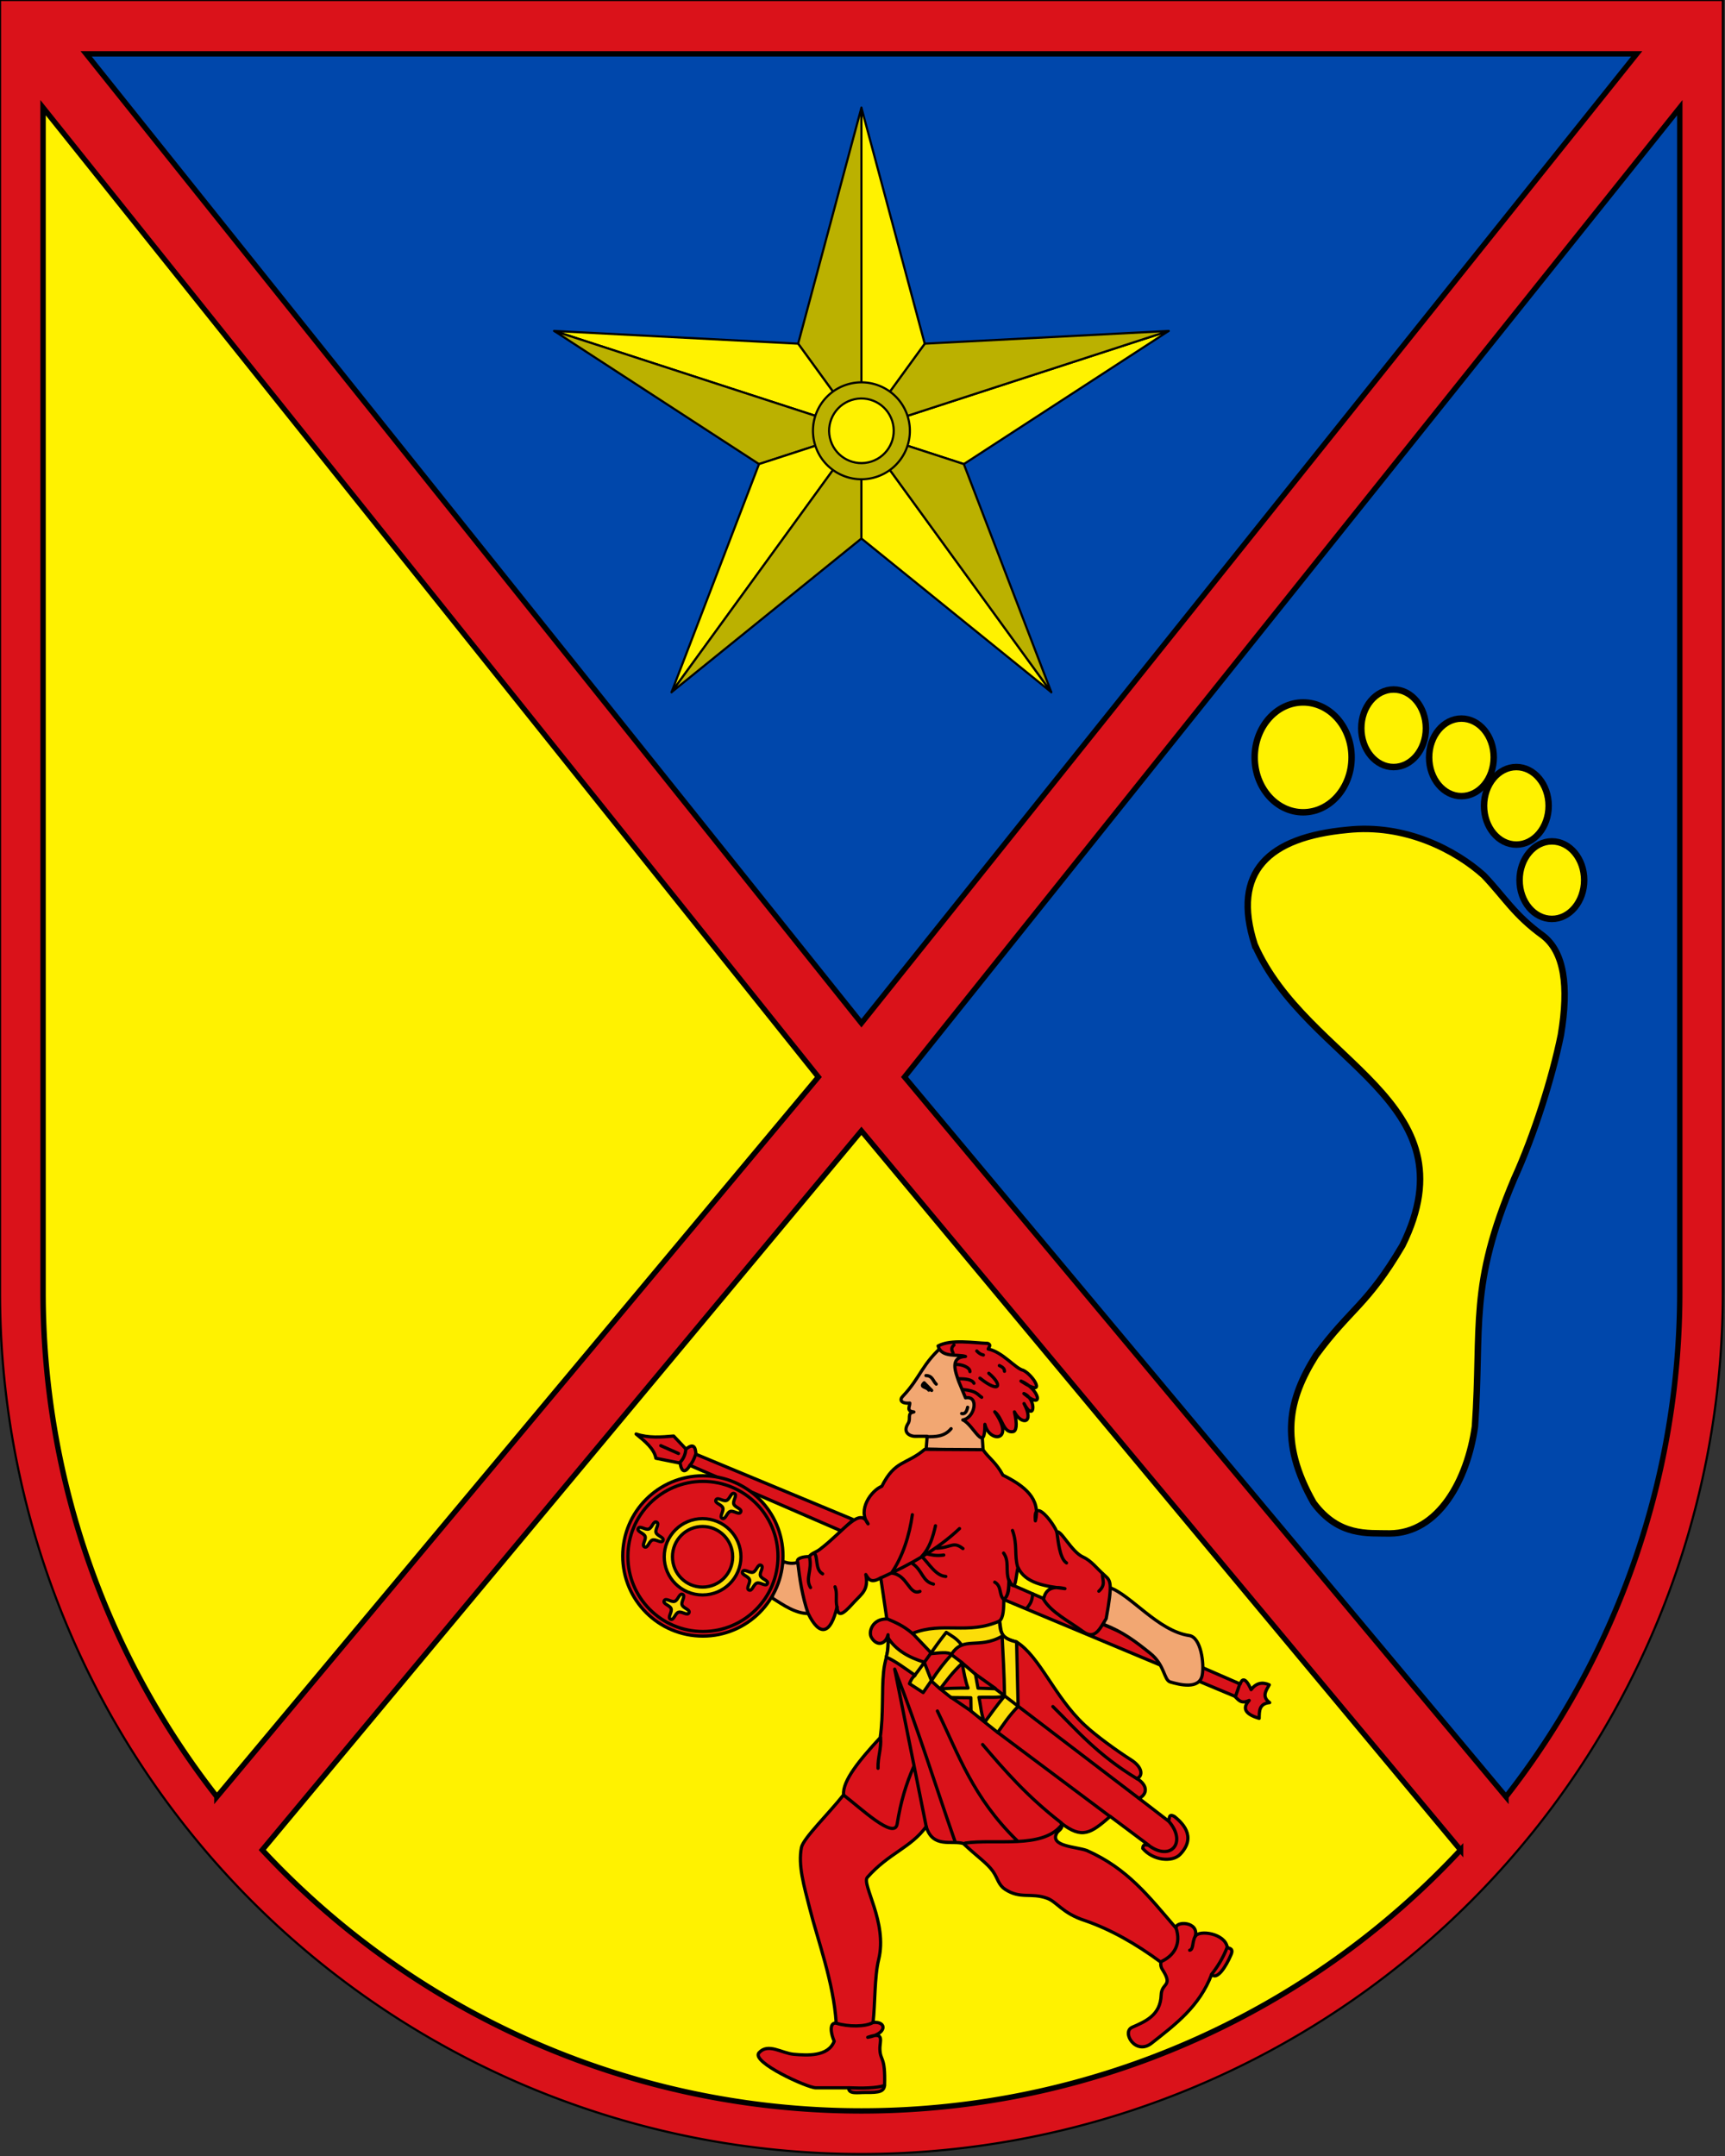<?xml version="1.0" encoding="UTF-8" standalone="no"?>
<!-- Created with Inkscape (http://www.inkscape.org/) -->

<svg
   xmlns:dc="http://purl.org/dc/elements/1.1/"
   xmlns:cc="http://creativecommons.org/ns#"
   xmlns:rdf="http://www.w3.org/1999/02/22-rdf-syntax-ns#"
   xmlns:svg="http://www.w3.org/2000/svg"
   xmlns="http://www.w3.org/2000/svg"
   xmlns:xlink="http://www.w3.org/1999/xlink"
   xmlns:sodipodi="http://sodipodi.sourceforge.net/DTD/sodipodi-0.dtd"
   xmlns:inkscape="http://www.inkscape.org/namespaces/inkscape"
   version="1.0"
   viewBox="0 0 1602 2002"
   width="1602px"
   height="2002px"
   fill="none"
   stroke="black"
   stroke-width="2"
   id="svg1"
   inkscape:version="0.92.4 (5da689c313, 2019-01-14)">
  <rect x="0" y="0" width="1602" height="2002" fill="#333333" stroke="none"/>
  <style
     id="style1">
    .gitter {
        fill:#FFFF00;
        fill-opacity:1;
        fill-rule:evenodd;
        stroke:#0000ff;
        stroke-width:5;
        stroke-linecap:butt;
        stroke-linejoin:miter;
        stroke-opacity:1;
    }
        
    .schild {
        fill:#DA121A;
        fill-opacity:1;
        fill-rule:evenodd;
        stroke:black;
        stroke-width:5;
        stroke-linecap:butt;
        stroke-linejoin:miter;
        stroke-miterlimit:4;
        stroke-opacity:1;
    }
    .blau {
        fill:#0047AB;
        fill-opacity:1;
        fill-rule:evenodd;
        stroke:black;
        stroke-width:5;
        stroke-linecap:butt;
        stroke-linejoin:miter;
        stroke-miterlimit:4;
        stroke-opacity:1;
    }

    .gold {
        fill:#FFF200;
        fill-opacity:1;
        fill-rule:evenodd;
        stroke:black;
        stroke-width:5;
        stroke-linecap:butt;
        stroke-linejoin:miter;
        stroke-miterlimit:4;
        stroke-opacity:1;
    }
    
    .arm {
        fill:#00FFFF;
        fill-opacity:1;
        fill-rule:evenodd;
        stroke:black;
        stroke-width:2;
        stroke-linecap:square;
        stroke-linejoin:round;
        stroke-miterlimit:4;
        stroke-opacity:1;
    }

      .arm1 {
        fill:#FFF200;
        fill-opacity:1;
        fill-rule:evenodd;
        stroke:black;
        stroke-width:2;
        stroke-linecap:square;
        stroke-linejoin:round;
        stroke-miterlimit:4;
        stroke-opacity:1;
    }
      .arm2 {
        fill:#BBB100;
        fill-opacity:1;
        fill-rule:evenodd;
        stroke: black;
        stroke-width:2;
        stroke-linecap:square;
        stroke-linejoin:round;
        stroke-miterlimit:4;
        stroke-opacity:1;
    }
 
    .linie {
        fill:none;
        stroke:#000000;
        stroke-width:2;
        stroke-linecap:round;
        stroke-linejoin:round;
        stroke-miterlimit:4;
        stroke-dasharray:none;
    }
    
    .haut {
        fill:#f2a772;
        stroke:#000000;
        stroke-width:2;
        stroke-linecap:round;
        stroke-linejoin:round;
        stroke-miterlimit:4;
        stroke-dasharray:none;
    }
    
    .haar {
         fill:#da121a;
         stroke:#000000;
         stroke-width:2;
         stroke-linecap:round;
         stroke-linejoin:round;
         stroke-miterlimit:4;
         stroke-dasharray:none;
    }
    .kleidung {
         fill:#da121a;
         stroke:#000000;
         stroke-width:2;
         stroke-linecap:round;
         stroke-linejoin:round;
         stroke-miterlimit:4;
         stroke-dasharray:none;
    }
    .lance {
         fill:#da121a;
         stroke:#000000;
         stroke-width:2;
         stroke-linecap:round;
         stroke-linejoin:round;
         stroke-miterlimit:4;
         stroke-dasharray:none;
    }
    .schild {
         fill:#da121a;
         stroke:#000000;
         stroke-width:2;
         stroke-linecap:round;
         stroke-linejoin:round;
         stroke-miterlimit:4;
         stroke-dasharray:none;
    }

    .guertel {
         fill:#fcdd09;
         stroke:#000000;
         stroke-width:2;
         stroke-linecap:round;
         stroke-linejoin:round;
         stroke-miterlimit:4;
         stroke-dasharray:none;
    }

    .schildzier {
         fill:#fcdd09;
         stroke:#000000;
         stroke-width:2;
         stroke-linecap:round;
         stroke-linejoin:round;
         stroke-miterlimit:4;
         stroke-dasharray:none;
    }
    .fuss {
        fill:#fff200;
        fill-opacity:1;
        stroke:black;
        stroke-width:2.0
    }

    </style>
    
  <defs
     id="g1">
    <g
       id="diag1">
      <path
         d="M 0,0 L 1600, 2000"
         class="gitter"
         id="d1" />
      <path
         d="M 1600,0 L 0, 2000"
         class="gitter"
         id="d2" />
    </g>
  </defs>
  
  <!-- Seestern-Arm West - Ost -->
  
<defs id="seesternarm">
    <g  id="arm" >
        <path
            d="M 0,0
            L 300,0 
            L 80.902, 58.779
            z"
            id="arm1" 
            class="arm1" />
        <path
            d="M 0,0 
            L 300,0 
            L 80.902, -58.779
            z"
            id="arm2" 
            class="arm2" />
    </g>
</defs>

<!-- Ende Seesternarm -->

<!-- Wappenhintergrund -->

<g  
    id="schild">
    
    <path
        id="schildflaeche"
        class="schild"
        d="M 0,0 h 1600 v 1200 a 800 800 0 1 1 -1600 0 z " />
</g>

<g
    id="gtop">
    
    <path
        id="top"
        class="blau"
        d="M 80,50 h 1440 L 800,950 z " />

</g>

<g
    id="gleft">
    <path
        id="left"
        class="gold"
        d="M 40,100 l 720,900 l -558.58,668.296 A 760,760 0 0 1 40,1200 Z"
    />
</g>

<g
    id="gright">
    <path
        id="right"
        class="blau"
        d="M 1560,100 l -720,900 l 558.58,668.296 A 760,760 0 0 0 1560,1200 Z"
    />
  
</g>


<g
    id="gbottom">
    <path
        id="bottom"
        class="gold"
        d="m 800,1050 l 556.411,667.693 A 760,760 0 0 1 243.589,1717.693 Z"
    />
</g>

<!-- Ende Hintergrund -->
  
<!-- Seestern -->
<g
    class="arm"
    transform="rotate(-18 800 400)">
    
    <use xlink:href="#arm" x="800" y="400" class="arm1" />
    <use xlink:href="#arm" x="800" y="400" class="arm1" transform="rotate(-72 800 400)" />
    <use xlink:href="#arm" x="800" y="400" class="arm1" transform="rotate(-144 800 400)" />
    <use xlink:href="#arm" x="800" y="400" class="arm1" transform="rotate(-216 800 400)" />
    <use xlink:href="#arm" x="800" y="400" class="arm1" transform="rotate(-288 800 400)" />
    <circle class="arm2" cx="800" cy="400" r="45" />
    <circle class="arm1" cx="800" cy="400" r="30" />


</g>

<!-- Ende Seestern -->

<!-- Wilhelmshavener Friese -->
    <g
     transform="matrix(1.5,0,0,1.5,560,1270)"
     id="g90-7">

    <path
       class="haut"
       d="m 112,120.12
		c 2.683,0.91 5.494,1.31 8.646,0.343
        3.744,10.549 6.554,21.098 6.53,31.646
        -7.965,0.042 -15.409,-5.171 -22.47,-9.646
        0.919,-5.277 0.952,-14.491 7.293,-22.343
        z"
       id="friesearmlinks"
       inkscape:connector-curvature="0"
       />
    <path
       class="haut"
       d="m 211.94,-14.894
		c -14.81,12.597 -15.03,20.611 -26.23,32.414 
        -2.119,2.018 -1.627,4.772 4.227,4.334 
        0.109,2.065 -2.378,4.972 2.517,5.486 
        -4.545,0.785 -1.549,3.978 -3.601,7.209
        -3.738,5.883 1.779,7.864 4.084,7.86
        l 7.768,-0.013
        -0.627,7.958
        35.269,0.828
		c -1.65,-21.703 -0.91,-54.384 -23.41,-66.076
        z"
       id="friesegesicht"
       inkscape:connector-curvature="0"
    />

    <path
       class="haar"
       d="m 207.47,-13.524
		c 8.255,-4.33 21.834,-1.856 30.781,-1.581
        2.234,1.05 0.784,1.977 0.229,3.492
        9.003,1.816 16.759,12.078 21.745,13.187
        6.134,2.858 15.522,17.866 -1.433,6.659
        11.293,4.571 14.919,18.859 1.789,7.712
        8.19,3.378 6.614,18.55 0.092,6.213
        6.739,12.735 -1.767,13.317 -5.945,5.135
        2.009,8.457 1.024,11.904 -0.83,12.23
        -6.157,1.085 -6.424,-8.343 -11.359,-12.285
        12.977,18.412 -3.375,19.455 -6.1,7.767
        0.032,18.92 -6.909,0.192 -13.652,-2.723
        7.483,-1.251 10.209,-15.253 1.67,-13.677
        l -4.24,-10.226
		c -1.897,-5.691 -5.812,-14.938 4.214,-15.392
        -4.607,-1.625 -14.895,1.118 -16.96,-6.51
        z"
       id="friesehaar"
       inkscape:connector-curvature="0"
    />
    <path
        class="lance"
        d="m 20.5,41
		c 7.75,2.595 15.5,1.904 23.25,1.25 l 7.669,8.111
		c 4.136,-3.592 5.939,-1.922 6.081,3.139 
        l 97.5,40.5 
        -7.5,7 
        -93.646,-40.604
		c -2.929,4.814 -5.175,4.456 -6.104,-1.396 
        l -15,-3
		c -1.05,-5.867 -6.643,-10.435 -12.25,-15
        z"
       id="frieselance-1"
       inkscape:connector-curvature="0"
    />
    <path
       class="lance"
        d="m 251.25,133.5 
        143.25,62.25
		c 1.005,-3.079 3.099,-4.711 6.758,3.479 
        3.142,-4.127 6.933,-4.895 11.242,-2.979
        -2.062,3.667 -4.777,7.333 0.25,11
        -6.568,0.609 -6.415,5.251 -6.5,9.75
        -9.003,-2.651 -10.506,-6.427 -6.181,-11.077
        -5.43,2.49 -6.77,-0.76 -9.07,-2.67 
        l -142.75,-59.75
		c 1.674,-1.985 3.284,-4.099 3,-10
        z"
       id="frieselance-2"
       inkscape:connector-curvature="0"
    />
    <path
        class="haut"
        d="m 313.5,136
		c 13.149,4.373 30.086,26.933 49.5,29.75
        7.197,1.044 9.337,17.395 8,24.5
        -1.721,9.149 -14.211,5.846 -19.75,4.25
        -4.092,-1.179 -3.253,-10.401 -12.466,-17.775
        -9.429,-7.548 -16.821,-13.232 -29.034,-17.975
        2.353,-5.692 2.728,-13.065 3.75,-22.75
        z"
       id="friesearmrechts"
       inkscape:connector-curvature="0"
    />
    <path
        class="kleidung"
        d="
        m 235.23,50.691 
       
		c 4.071,5.754 7.865,7.514 12.358,15.76 
        13.392,6.64 23.543,14.63 20.117,28.277 
        -1.55,-15.6 11.707,2.033 13.267,6.946 
        2.448,-1.614 9.039,12.145 16.087,15.382 
        5.631,2.587 8.208,6.81 13.944,11.829 
        3.398,2.973 4.454,4.753 0.53,26.399
        -3.9,6.065 -6.796,13.471 -14.354,7.955
        -9.148,-6.676 -19.612,-11.86 -24.414,-19.884
        1.169,-6.709 5.945,-8.422 13.237,-6.652
        -12.274,-1.433 -24.586,-3.342 -29.018,-13.078
        -1.598,4.863 -1.044,17.016 -5.637,7.761
        -0.133,4.56 -0.298,10.087 -3.168,11.909
        -0.093,5.763 -0.213,11.236 -2.591,13.343
        1.191,8.862 0.619,10.171 10.476,13.096
        14.431,9.017 23.22,33.661 41.938,51.268
        7.117,6.695 20.265,16.183 28.981,21.718
        7.087,4.5 7.456,9.958 3.605,11.52
        7.334,4.608 6.049,9.996 1.275,12.305
        l 18.113,13.93
        c 1.17,-1.035 -0.21,-4.984 3.894,-2.665
        3.919,3.227 14.302,12.018 3.485,23.364
        -4.861,5.099 -16.897,3.829 -23.169,-3.671
        0.167,-3.19 2.061,-1.938 3.528,-2.096
        l -23.67,-17.71 
        c -11.971,10.386 -17.311,14.311 -30.445,4.056
        1.603,3.729 -1.574,4.371 -2.611,6.243
        -4.619,8.333 11.993,8.388 18.619,10.831
        25.253,11.215 38.241,28.364 55.106,47.941
        -0.133,-4.462 14.477,-4.053 11.977,5.167
        2.29,-4.193 18.608,-1.849 19.823,6.889
        1.207,0.623 4.006,0.512 2.359,4.393
        -3.284,7.74 -8.672,15.949 -12.04,12.308
        -7.662,19.859 -22.15,30.695 -37.137,42.521
        -9.973,7.869 -18.769,-6.893 -12.055,-9.828
        8.066,-3.527 17.518,-7.4 17.934,-19.929
        0.255,-7.693 7.255,-5.224 1.335,-14.911
        -0.735,-1.202 -1.894,-2.557 -1.512,-5.448
        -15.606,-11.537 -31.212,-20.292 -46.818,-25.702
        -14.052,-4.468 -17.576,-11.687 -23.586,-13.866
        -10.062,-3.647 -16.64,0.714 -26.126,-5.609
        -4.079,-2.718 -4.405,-6.675 -7.406,-11.003
        -3.51,-5.061 -9.853,-9.234 -18.352,-17.28
        -7.273,-2.157 -18.955,3.155 -23,-10.48
        -9.573,13.18 -23.128,16.376 -36.419,31.409
        -3.769,4.263 12.621,27.913 7,50.813
        -2.655,10.816 -2.153,27.396 -3.47,39.016
        8.833,-0.78 8.511,7.272 -3.309,9.197
        10.878,-3.752 7.315,2.272 7.526,7.435
        0.308,7.548 3.461,4.143 2.899,22.247
        -0.422,3.8 -3.079,4.592 -11.683,4.466
        -4.889,-0.072 -10.65,1.256 -10.554,-2.875
        h -20.343 
        c -5.211,0 -40.341,-16.022 -35.172,-21.707
        5.668,-6.233 14.026,0.304 21.53,0.95
        8.102,0.697 21.323,1.616 25.037,-8.077
        -1.761,-3.924 -3.56,-11.523 1.235,-11.271
        -1.556,-24.977 -11.408,-51.233 -16.404,-71.021
        -3.412,-13.515 -7.329,-26.529 -5.116,-37.641
        1.132,-5.685 16.876,-20.919 26.116,-32.626
        -0.854,-8.5 9.856,-21.522 22.652,-35.359
        2.106,-14.957 0.848,-28.433 2.086,-40.727
        0.899,-8.929 3.281,-9.971 2.768,-22.973
        -1.61,6.344 -7.051,7.125 -10.25,1.75
        -2.13,-3.579 0.634,-11.691 9.5,-11.5 
        l -3.77,-25.5 
        c -6.185,3.764 -7.595,0.707 -9.25,-2 1.916,9.364
        -2.537,11.952 -6.866,16.624 -4.838,5.221
        -10.459,11.99 -10.947,3.331 -3.92,17.18
        -10.77,18.72 -17.93,4.05 -3.597,-10.547
        -5.141,-21.094 -6.414,-31.641 -1.157,-2.389
        3.228,-3.547 7.196,-3.492 1.201,-2.083
        3.797,-2.392 6.667,-4.586 15.236,-11.644
        24.659,-26.725 29.683,-15.679 -6.729,-8.724
        2.059,-20.664 8.541,-23.261 8.215,-16.384
        14.977,-13.097 26.575,-22.865 z"
       id="friesekleidung"
       inkscape:connector-curvature="0"
       />
    <path
        class="schild"
        d="m 111.439,116.47
		c 0,27.403 -22.214,49.616 -49.616,49.616
        -27.402,0 -49.616,-22.214 -49.616,-49.616
        0,-27.403 22.214,-49.616 49.616,-49.616
        27.402,0 49.616,22.214 49.616,49.616
        z"
       id="frieseschild"
       inkscape:connector-curvature="0"
    />
    <path
        class="schildzier" 
        d="m 61.654,93.37
		c -13.159,0 -23.744,10.662 -23.744,23.622
        0,12.961 10.585,23.622 23.744,23.622
        13.159,0 23.744,-10.662 23.744,-23.622
        0,-12.961 -10.585,-23.622 -23.744,-23.622
        z
		m 0,4.857
		c 10.251,0 18.644,8.316 18.644,18.765
        0,10.449 -8.393,18.765 -18.644,18.765
        -10.251,0 -18.644,-8.316 -18.644,-18.765
        0,-10.449 8.393,-18.765 18.644,-18.765
        z"
        id="frieseschildzierring"
        inkscape:connector-curvature="0" />
    <path
        class="schildzier"
        id="frieseschildzierstern"
        d="m 37.129,106.962
		c -1.001,2.045 -4.342,-1.099 -6.496,-0.361
        -2.154,0.738 -2.864,5.27 -4.909,4.269
        -2.045,-1.001 1.099,-4.342 0.361,-6.496
        -0.738,-2.154 -5.27,-2.864 -4.269,-4.909
        1.001,-2.045 4.342,1.099 6.496,0.361
        2.154,-0.738 2.864,-5.27 4.909,-4.269
        2.045,1.001 -1.099,4.342 -0.361,6.496
        0.738,2.154 5.27,2.864 4.269,4.909
        z"
        inkscape:connector-curvature="0"
    />
    <use
        xlink:href="#frieseschildzierstern"
        transform="translate(16.087,44.725)"
        height="492"
        width="402"
        y="0"
        x="0"
        id="use27-9" />
    <use
        xlink:href="#frieseschildzierstern"
        transform="translate(64.626,26.693)"
        height="492"
        width="402"
        y="0"
        x="0"
        id="use29-3" />
    <use
        xlink:href="#frieseschildzierstern"
        transform="translate(48.112,-17.678)"
        height="492"
        width="402"
        y="0"
        x="0"
        id="use31-6" />
    <path
        class="linie"
        d="m 108.333,116.777
		c 0,25.659 -20.801,46.459 -46.459,46.459
        -25.658,0 -46.459,-20.8 -46.459,-46.459
        0,-25.659 20.801,-46.459 46.459,-46.459
        25.658,0 46.459,20.8 46.459,46.459
        z"
        id="frieseschildring"
        inkscape:connector-curvature="0" />
    <path
       class="guertel"
       d="m 176.38,167.01
		c 5.069,7.965 13.182,12.355 22.475,15.212
        l 4.52,11.53
		c 4.125,-6.518 8.25,-11.652 12.375,-16.177
        l 6.634,5
		c 0.965,5.828 1.995,11.49 3.616,15.677
        -7.026,-0.016 -12.552,0.183 -17.25,0.5 
        l 6.75,5.375 
        12.25,0.125 
        0.125,8.25 
        8.5,6.875
		c -2.159,-3.541 -2.421,-10.243 -3.625,-15.375
        5.292,-0.292 12.689,0.47 15.875,-0.875
        -5.685,7.018 -8.807,11.473 -12.25,16.25
        l 8,6.375
		c 3.757,-5.182 6.696,-10.013 12.625,-16.125
        l -0.927,-39.948
		c -9.27,-1.9 -10.25,-5.98 -10.59,-12.9
        -19.748,8.723 -34.947,0.145 -53.841,7.604
        l 11.889,12.518
		c 4.363,-0.368 10.347,-1.204 12.172,0.543
        7.354,-11.724 16.753,-2.959 31.414,-11.289
        0.547,11.787 1.248,22.042 1.491,36.875
        l -5.75,-4.375 
        -10.668,-0.332 
        -1.595,-8.616 
        -8.07,-6.927
		c -6.234,5.801 -9.782,10.834 -13.793,16 
        l -5.5,-5 
        -5,7.25 
        -8.5,-5.5
		c 0.768,-1.667 1.414,-3.51 3.47,-5.177
        -6.141,-4.213 -12.334,-8.932 -17.854,-11.28
        0.834,-2.606 1.568,-6.651 1.013,-12.036
        z"
       id="frieseguertel"
       inkscape:connector-curvature="0" />
    <path
       class="linie"
       d="m 224.28,294.2
		c 18.677,-2.689 47.028,3.593 59.084,-10.495"
       id="friesesaum-1"
       inkscape:connector-curvature="0"
    />
    <path
        class="linie"
        d="
        m 57.525,53.202 
        c -1.267,3.794 -2.534,5.898 -3.8,7.346 
        M 51.275,50.202 
        c -0.124,3.193 -1.428,6.139 -3.55,8.346 
        m -11.95,-10.346 10.95,4.846 
        m 97.805,352.68 
        c 7.4,2.296 18.153,2.234 22.553,-0.434 
        m -14.803,40.404 
        c 8.481,0.33 16.806,0.249 21.98,-1.404 
        m 202.52,-68.846 
        c 3.019,-3.731 7.266,-10.097 9.7,-16.904 
        m -19.803,-6.682 
        c -2.041,3.713 -0.981,8.177 -3.447,8.682 
        m -17.98,7.184 
        c 8.571,-3.758 12.898,-11.316 9.48,-21.068 
        m 39.55,-150.96 -2.55,7.346 
        m -125.7,-63.1 
        c -0.336,5.359 -2.191,6.92 -3.8,9.096
		m -86.2,6.404
		c 4.944,2.185 9.722,3.953 15.95,9.346
		m 8.154,119.26 -19.528,-97.504
		c 15,38.582 24.916,71.165 37.374,106.75
		m -68.809,-28.67
		c 10.549,8.121 31.34,27.779 32.957,17.718 
        2.246,-13.979 5.55,-24.711 10.22,-35.409
		m -20.476,-18.135
		c 0.568,7.273 -1.809,11.869 -1.591,19.104
		m 36.749,-35.456
		c 13.067,26.782 21.934,53.564 49.45,80.346
		m -21.45,-59.596
		c 13.755,16.199 27.712,32.221 48.627,48.419
		m -5.127,-71.919
		c 14.927,14.706 27.384,29.682 52.127,44.7
		m 19.623,26.3
		c 11.394,13.02 1.292,25.227 -12.55,14.846
		m -93.2,-69.721 69.45,51.971
		m -65.2,-74.596 83.053,63.346
		m -116.43,-62.596 12.45,8.471
		m 2.425,-22.971 12.575,8.971
		m -50.2,-7.596
		c 6.558,-8.344 12.061,-17.171 19.873,-27.044
        3.067,2.053 6.134,3.466 9.202,7.39
		m 20.8,-38.471
		c 4.543,2.558 2.392,7.844 5.7,10.846
		m -0.2,-28.846
		c 3.647,5.099 1.074,10.643 3.2,16.846
		m 2.3,-30.846
		c 3.248,9.032 1.029,15.064 3.2,22.596
		m 52.55,4.154
		c -0.406,3.567 2.371,6.712 -2.3,10.846
		m -25.95,-36.346
		c 0.679,4.14 1.54,16.122 5.95,18.846
		m -159.2,-4.096
		c 1.982,8.783 -2.754,13.569 0.7,19.346
		m 2.175,-21.346
		c 2.692,1.917 0.383,10.248 5.325,12.846
		m 7.675,8.029
		c 1.617,3.914 0.143,7.621 1.2,12.471
		m 55.55,-32.846
		c 2.597,0.516 5.738,1.47 10.575,0.721
		m -4.45,-4.221
		c 9.36,-0.42 10.266,-4.492 16.325,0.221
		m -17,-14.125
		c -1.626,7.077 -3.614,13.832 -8.512,18.966
        4.546,4.511 8.729,12.052 14.887,12.409
		m -20.45,-7.846
		c 6.025,4.074 5.949,10.998 12.825,12.596
		m -13.07,-42.978
		c -1.779,12.622 -5.869,25.838 -12.942,36.144
        10.063,0.889 10.841,14.162 17.641,11.327
		m -23.95,-8.471
		c 18.125,-8.159 34.969,-17.6 48.45,-30.404
		m 2.407,-86.046
		c 8.381,0.882 8.575,3.023 11.314,4.773
		m -14.32,-11.503
		c 4.403,0.071 8.399,0.432 9.546,2.828
		m -10.97,-11.667
		c 3.565,-0.023 8.413,1.755 8.485,4.419
		m -9.899,-16.44
		c -1.541,1.51 -1.814,2.499 -0.53,4.95
		m 22.097,12.551
		c 8.873,7.359 6.888,12.888 -5.48,3.005
		m -1.945,-16.794
		c 1.145,1.246 2.451,2.17 4.066,2.475
		m 9.899,6.541
		c 1.449,0.79 3.092,1.386 3.182,3.535
		m -48.27,40.482
		c 5.531,0.05 11.053,0.065 15.203,-4.95
		m 6.541,-9.369
		c 2.002,0.488 3.122,-1.082 3.712,-3.889
		m -24.04,-10.607
		c -1.244,-2.148 -6.015,-1.505 -2.888,-4.528
        l 4.656,4.704
		m -3.535,-9.192
		c 4.205,0.101 4.29,3.498 6.364,5.303"
       id="friesesaum-2"
       inkscape:connector-curvature="0"
    />
</g>
  
<!-- Bare foot -->
  
<g
    id="fuss"
    transform="translate(1000,1650) , scale(3)">
    <g
        id="g832"
        transform="rotate(90,284.745,-74.228)">
        <ellipse
            ry="15"
            rx="17"
            cy="140.442"
            cx="43.378"
            id="zeh1"
            class="fuss"
        />
        <ellipse
            ry="10"
            rx="12"
            cy="112.442"
            cx="34.378"
            id="zeh2"
            class="fuss"
        />
        <ellipse
            ry="10"
            rx="12"
            cy="91.443"
            cx="43.378"
            id="zeh3"
            class="fuss"
        />
        <ellipse
            ry="10"
            rx="12"
            cy="74.443"
            cx="58.378"
            id="zeh4"
            class="fuss"
        />
        <ellipse
            ry="10"
            rx="12"
            cy="63.443"
            cx="81.378"
            id="zeh5"
            class="fuss"
        />
        <path
            id="sohle"
            d="m 101.378,155.443 c -22.673,7.316 -33.282,-4.428 -35.556,-28.585 -1.994,-18.053 6.334,-33.712 14.074,-42.316 6.804,-6.498 12.25,-9.446 18.696,-18.364 5.038,-6.488 15.436,-8.063 30.691,-5.529 13.568,2.757 31.155,8.377 44.534,14.467 33.282,14.069 45.344,9.988 76.625,12.137 16.421,2.289 33.077,11.208 33.137,26.406 -0.16,6.835 1.008,15.72 -9.477,23.552 -19.109,10.855 -32.186,7.723 -45.642,-0.734 -14.588,-10.716 -15.38,-15.798 -34.019,-26.77 -44.971,-22.232 -56.3,29.562 -93.064,45.734 z"
            class="fuss"
            inkscape:connector-curvature="0"
        />
    </g>
</g>


  <!--
  <g
     id="hilfspunkte">
    <circle style="fill:none;stroke:black;stroke-width:2;" cx="800" cy="1200" r="760" />
    <circle style="fill:none;stroke:black;stroke-width:2;" cx="800" cy="1200" r="5" />
    <circle style="fill:none;stroke:black;stroke-width:2;" cx="800" cy="950" r="5" />  
    <circle style="fill:none;stroke:black;stroke-width:2;" cx="840" cy="1000" r="5" />
  </g>
  -->
</svg>
